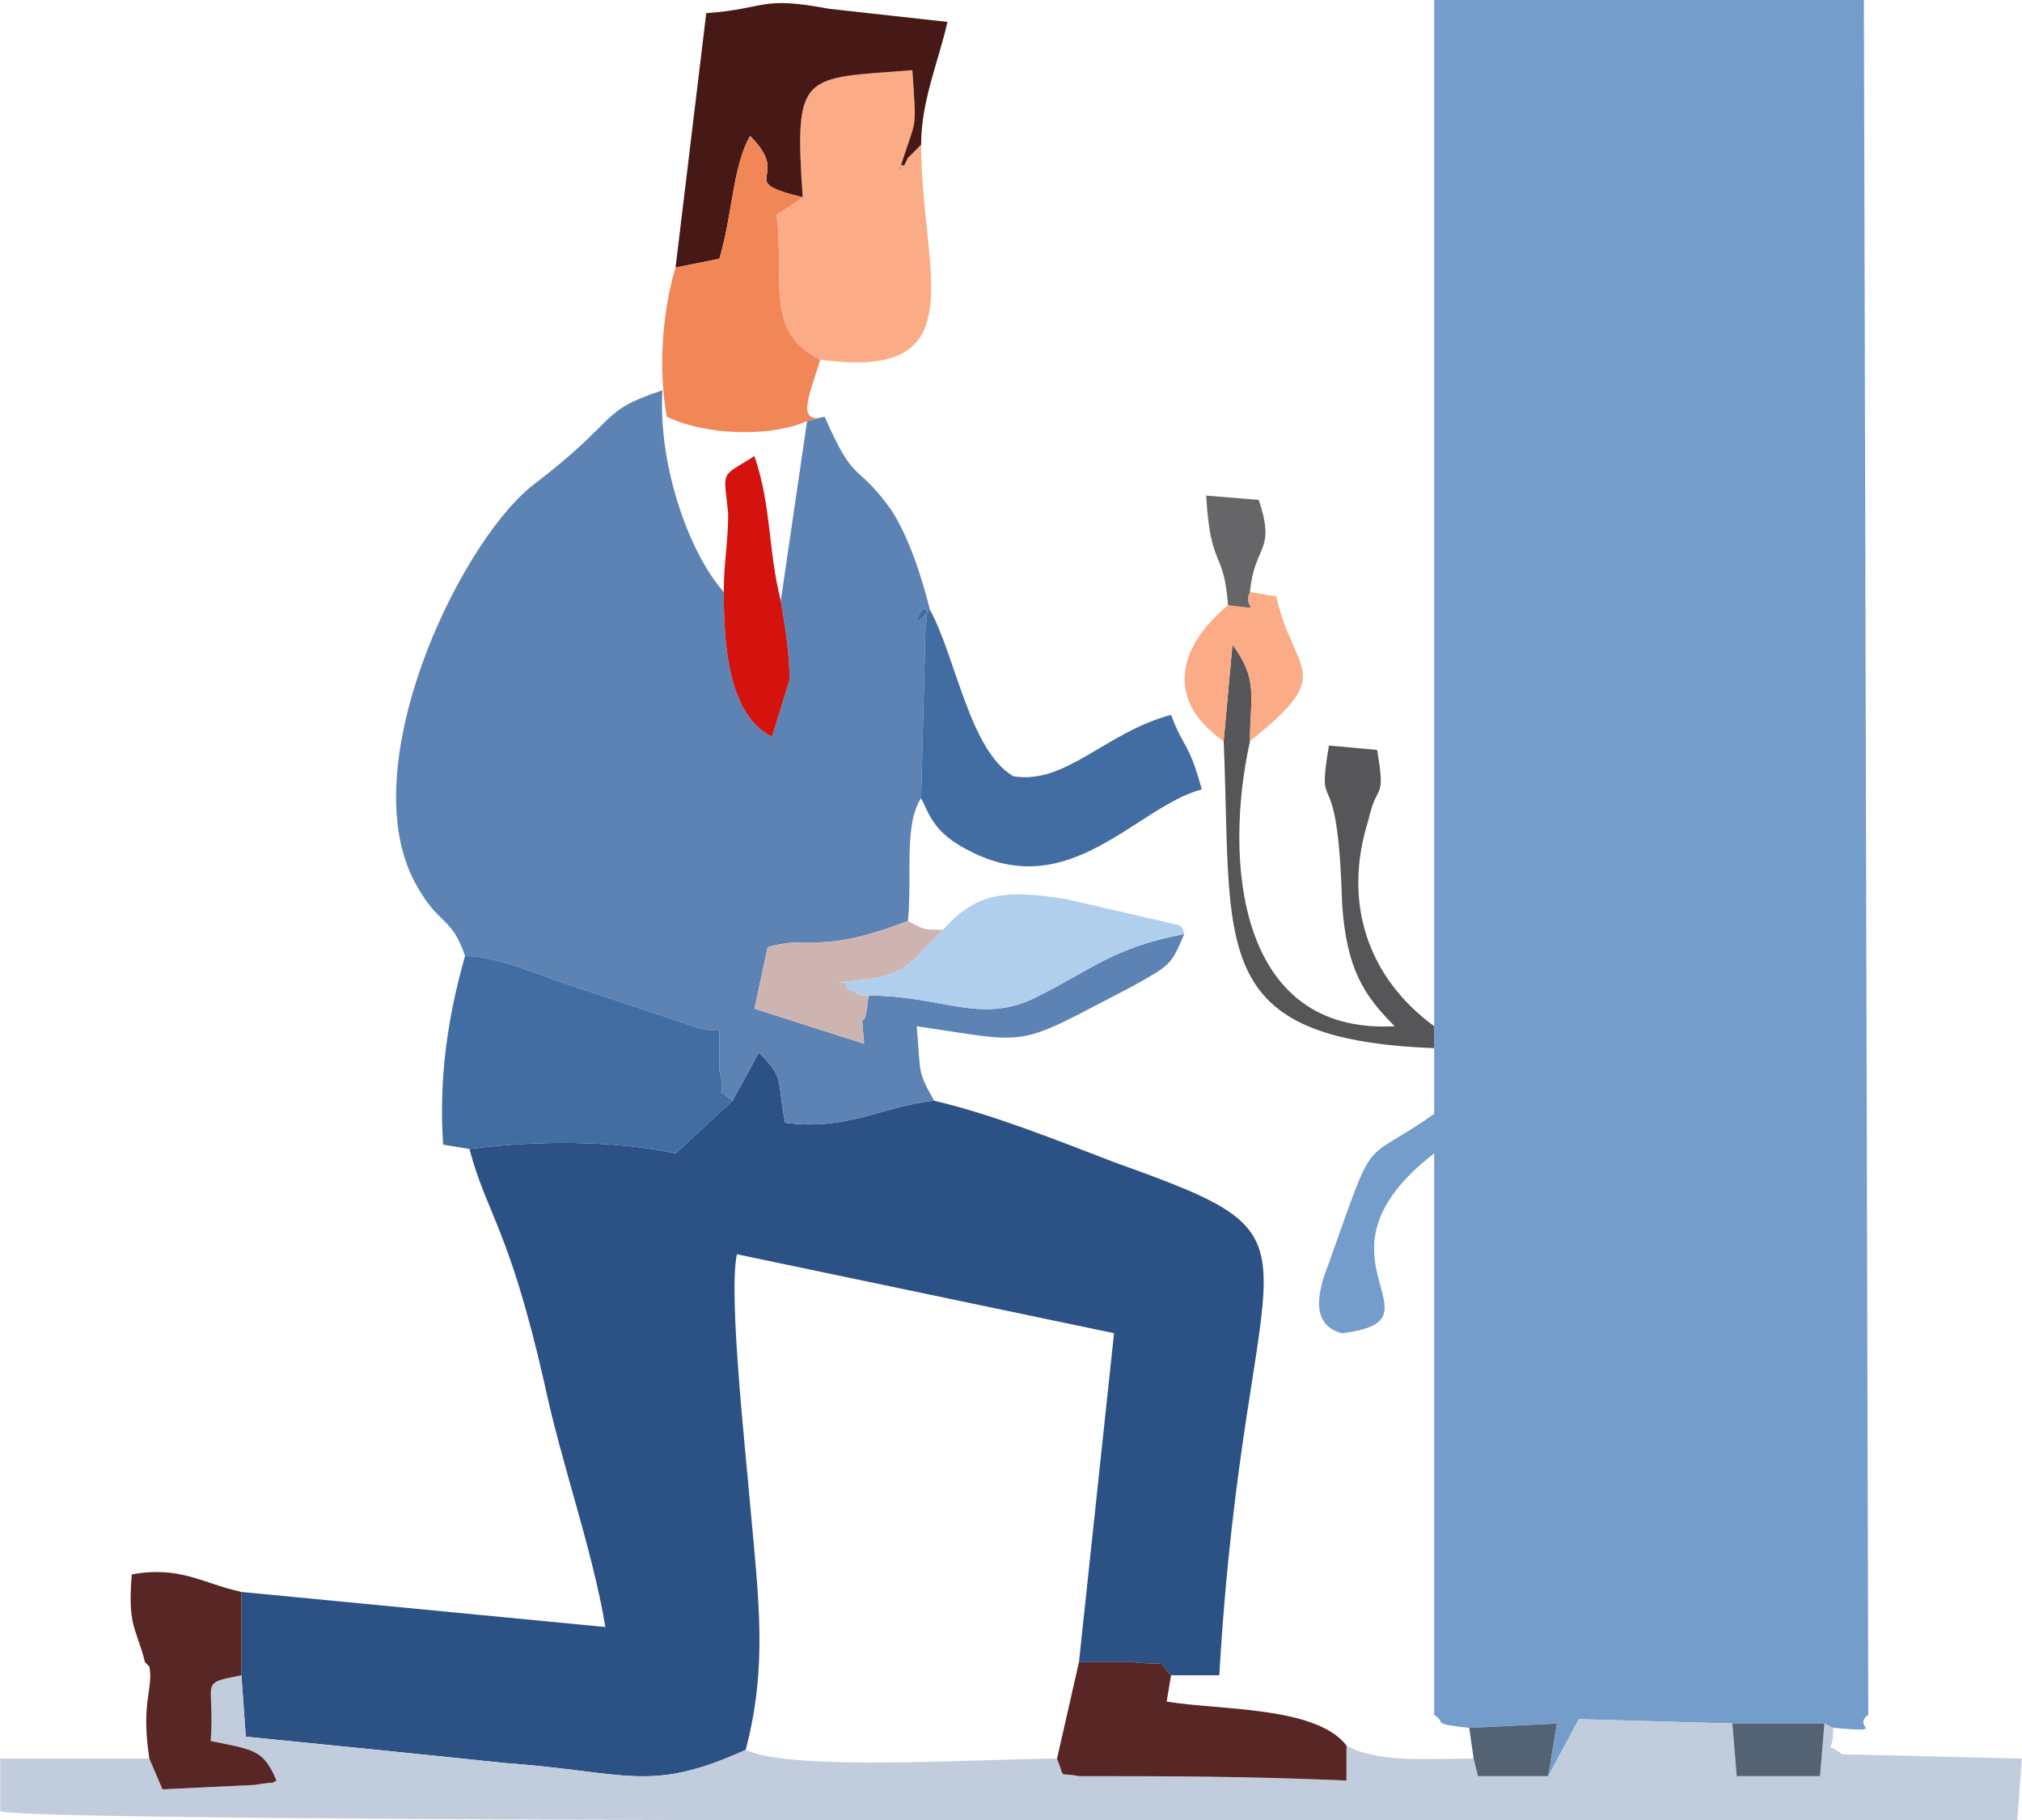<?xml version="1.0" encoding="UTF-8"?>
<!DOCTYPE svg PUBLIC "-//W3C//DTD SVG 1.1//EN" "http://www.w3.org/Graphics/SVG/1.1/DTD/svg11.dtd">
<!-- Creator: CorelDRAW X7 -->
<svg xmlns="http://www.w3.org/2000/svg" xml:space="preserve" width="500px" height="450px" version="1.1" style="shape-rendering:geometricPrecision; text-rendering:geometricPrecision; image-rendering:optimizeQuality; fill-rule:evenodd; clip-rule:evenodd"
viewBox="0 0 461 415"
 xmlns:xlink="http://www.w3.org/1999/xlink">
 <defs>
  <style type="text/css">
   <![CDATA[
    .fil1 {fill:#2C5184}
    .fil4 {fill:#426DA3}
    .fil6 {fill:#471916}
    .fil14 {fill:#536374}
    .fil10 {fill:#565659}
    .fil8 {fill:#582624}
    .fil2 {fill:#5C83B4}
    .fil13 {fill:#666668}
    .fil0 {fill:#749DCC}
    .fil9 {fill:#B0CFED}
    .fil3 {fill:#C1CCDC}
    .fil12 {fill:#CEB4B1}
    .fil11 {fill:#D4120E}
    .fil7 {fill:#F18756}
    .fil5 {fill:#FBAB85}
   ]]>
  </style>
 </defs>
 <g id="Layer_x0020_1">
  <g id="_2320058606576">
   <path class="fil0" d="M327 234l0 5 0 15c-17,12 -13,3 -24,34 -2,5 -5,14 3,16 25,-3 -10,-17 21,-41l0 128c3,2 -1,2 8,3l20 -1 -2 12 7 -13 35 1 21 0 2 1c13,1 4,0 8,-3l-1 -391 -98 0 0 234z"/>
   <path class="fil1" d="M167 251l-13 12c-14,-3 -32,-3 -47,-1 4,15 9,18 17,53 4,19 11,38 14,56l-83 -8 0 19 1 14c20,2 40,4 59,6 28,2 33,7 55,-3 5,-19 3,-34 1,-56 -1,-12 -5,-48 -3,-57l86 18 -8 75c4,0 9,0 12,0 10,1 5,-1 9,3l11 0c6,-103 29,-98 -24,-117 -13,-5 -28,-11 -41,-14 -11,1 -20,7 -34,5 -2,-10 0,-10 -6,-16l-6 11z"/>
   <path class="fil2" d="M106 218c8,0 18,5 28,8l21 7c3,1 5,2 9,2 0,2 0,9 0,9 2,8 -2,3 3,7l6 -11c6,6 4,6 6,16 14,2 23,-4 34,-5 -4,-7 -3,-6 -4,-17 27,4 22,5 49,-9 9,-5 9,-5 12,-12 -16,3 -21,8 -33,14 -13,7 -22,0 -39,0 -1,11 -2,0 -1,11l-25 -8 3 -14c10,-3 11,2 32,-6 1,-10 -1,-22 3,-28l1 -39c2,-11 -6,4 1,-4 -2,-8 -5,-17 -9,-23 -8,-11 -8,-5 -15,-21l-4 1 -6 41c1,6 2,12 2,18l-4 13c-10,-5 -11,-21 -11,-33 -8,-9 -15,-29 -14,-46 -15,5 -9,6 -30,22 -17,14 -41,65 -26,91 5,9 8,7 11,16z"/>
   <path class="fil3" d="M34 401l-34 0 0 12c7,3 411,2 460,2l1 -14 -41 -1c-5,-4 -2,2 -2,-6l-2 -1 -1 12 -19 0 -1 -12 -35 -1 -7 13 -16 0 -1 -4c-11,0 -22,1 -29,-3l0 8c-23,-1 -41,-1 -61,-1 -5,-1 -3,1 -5,-4 -16,0 -61,3 -71,-2 -22,10 -27,5 -55,3 -19,-2 -39,-4 -59,-6l-1 -14c-10,2 -6,1 -7,15 10,2 12,2 15,9 -2,1 1,0 -5,1l-21 1 -3 -7z"/>
   <path class="fil4" d="M107 262c15,-2 33,-2 47,1l13 -12c-5,-4 -1,1 -3,-7 0,0 0,-7 0,-9 -4,0 -6,-1 -9,-2l-21 -7c-10,-3 -20,-8 -28,-8 -4,14 -6,28 -5,43l6 1z"/>
   <path class="fil5" d="M183 45l-6 4c2,14 -3,27 10,33 36,5 23,-20 23,-49l-3 3c0,0 -1,2 -1,2 0,-1 -1,0 -1,1 4,-13 4,-8 3,-23 -25,2 -27,0 -25,29z"/>
   <path class="fil6" d="M154 61l10 -2c3,-10 3,-21 7,-28 10,10 -4,10 12,14 -2,-29 0,-27 25,-29 1,15 1,10 -3,23 0,-1 1,-2 1,-1 0,0 1,-2 1,-2l3 -3c0,-10 4,-19 6,-28 -9,-1 -18,-2 -27,-3 -16,-3 -14,0 -28,1l-7 58z"/>
   <path class="fil4" d="M210 182c2,4 3,8 11,12 23,12 38,-10 53,-14 -3,-11 -4,-9 -7,-17 -15,4 -24,16 -36,14 -10,-6 -13,-27 -19,-38 -7,8 1,-7 -1,4l-1 39z"/>
   <path class="fil7" d="M154 61c-3,10 -4,23 -2,34 8,4 23,5 32,1l4 -1c-7,2 -3,-6 -1,-13 -13,-6 -8,-19 -10,-33l6 -4c-16,-4 -2,-4 -12,-14 -4,7 -4,18 -7,28l-10 2z"/>
   <path class="fil8" d="M241 401c2,5 0,3 5,4 20,0 38,0 61,1l0 -8c-7,-9 -29,-8 -41,-10l1 -6c-4,-4 1,-2 -9,-3 -3,0 -8,0 -12,0l-5 22z"/>
   <path class="fil9" d="M215 212c-2,2 -2,2 -4,4 -6,7 -10,7 -20,8 1,0 2,0 2,1 0,1 2,1 2,1 0,1 2,1 3,1 17,0 26,7 39,0 12,-6 17,-11 33,-14 0,-1 -1,-2 -1,-2l-26 -6c-13,-2 -20,-2 -28,7z"/>
   <path class="fil8" d="M34 401l3 7 21 -1c6,-1 3,0 5,-1 -3,-7 -5,-7 -15,-9 1,-14 -3,-13 7,-15l0 -19c-9,-2 -14,-6 -25,-4 -1,12 1,12 3,20 0,0 1,1 1,1 1,5 -2,8 0,21z"/>
   <path class="fil10" d="M279 169c2,47 -4,68 48,70l0 -5c-15,-11 -21,-28 -15,-47 2,-9 4,-4 2,-16l-11 -1c-3,18 2,1 3,36 1,15 5,21 12,28 -36,2 -39,-38 -33,-65 0,-10 2,-14 -4,-22l-2 22z"/>
   <path class="fil11" d="M165 135c0,12 1,28 11,33l4 -13c0,-6 -1,-12 -2,-18 -3,-12 -2,-21 -6,-33 -8,5 -7,3 -6,13 0,7 -1,11 -1,18z"/>
   <path class="fil12" d="M198 227c-1,0 -3,0 -3,-1 0,0 -2,0 -2,-1 0,-1 -1,-1 -2,-1 10,-1 14,-1 20,-8 2,-2 2,-2 4,-4 -5,0 -4,0 -8,-2 -21,8 -22,3 -32,6l-3 14 25 8c-1,-11 0,0 1,-11z"/>
   <path class="fil5" d="M280 138c-12,10 -14,22 -1,31l2 -22c6,8 4,12 4,22 20,-16 10,-15 6,-33l-6 -1c-2,4 4,4 -5,3z"/>
   <path class="fil13" d="M280 138c9,1 3,1 5,-3 1,-11 6,-9 2,-21l-12 -1c1,17 4,12 5,25z"/>
   <polygon class="fil14" points="416,393 395,393 396,405 415,405 "/>
   <polygon class="fil14" points="336,401 337,405 353,405 355,393 335,394 "/>
  </g>
 </g>
</svg>
